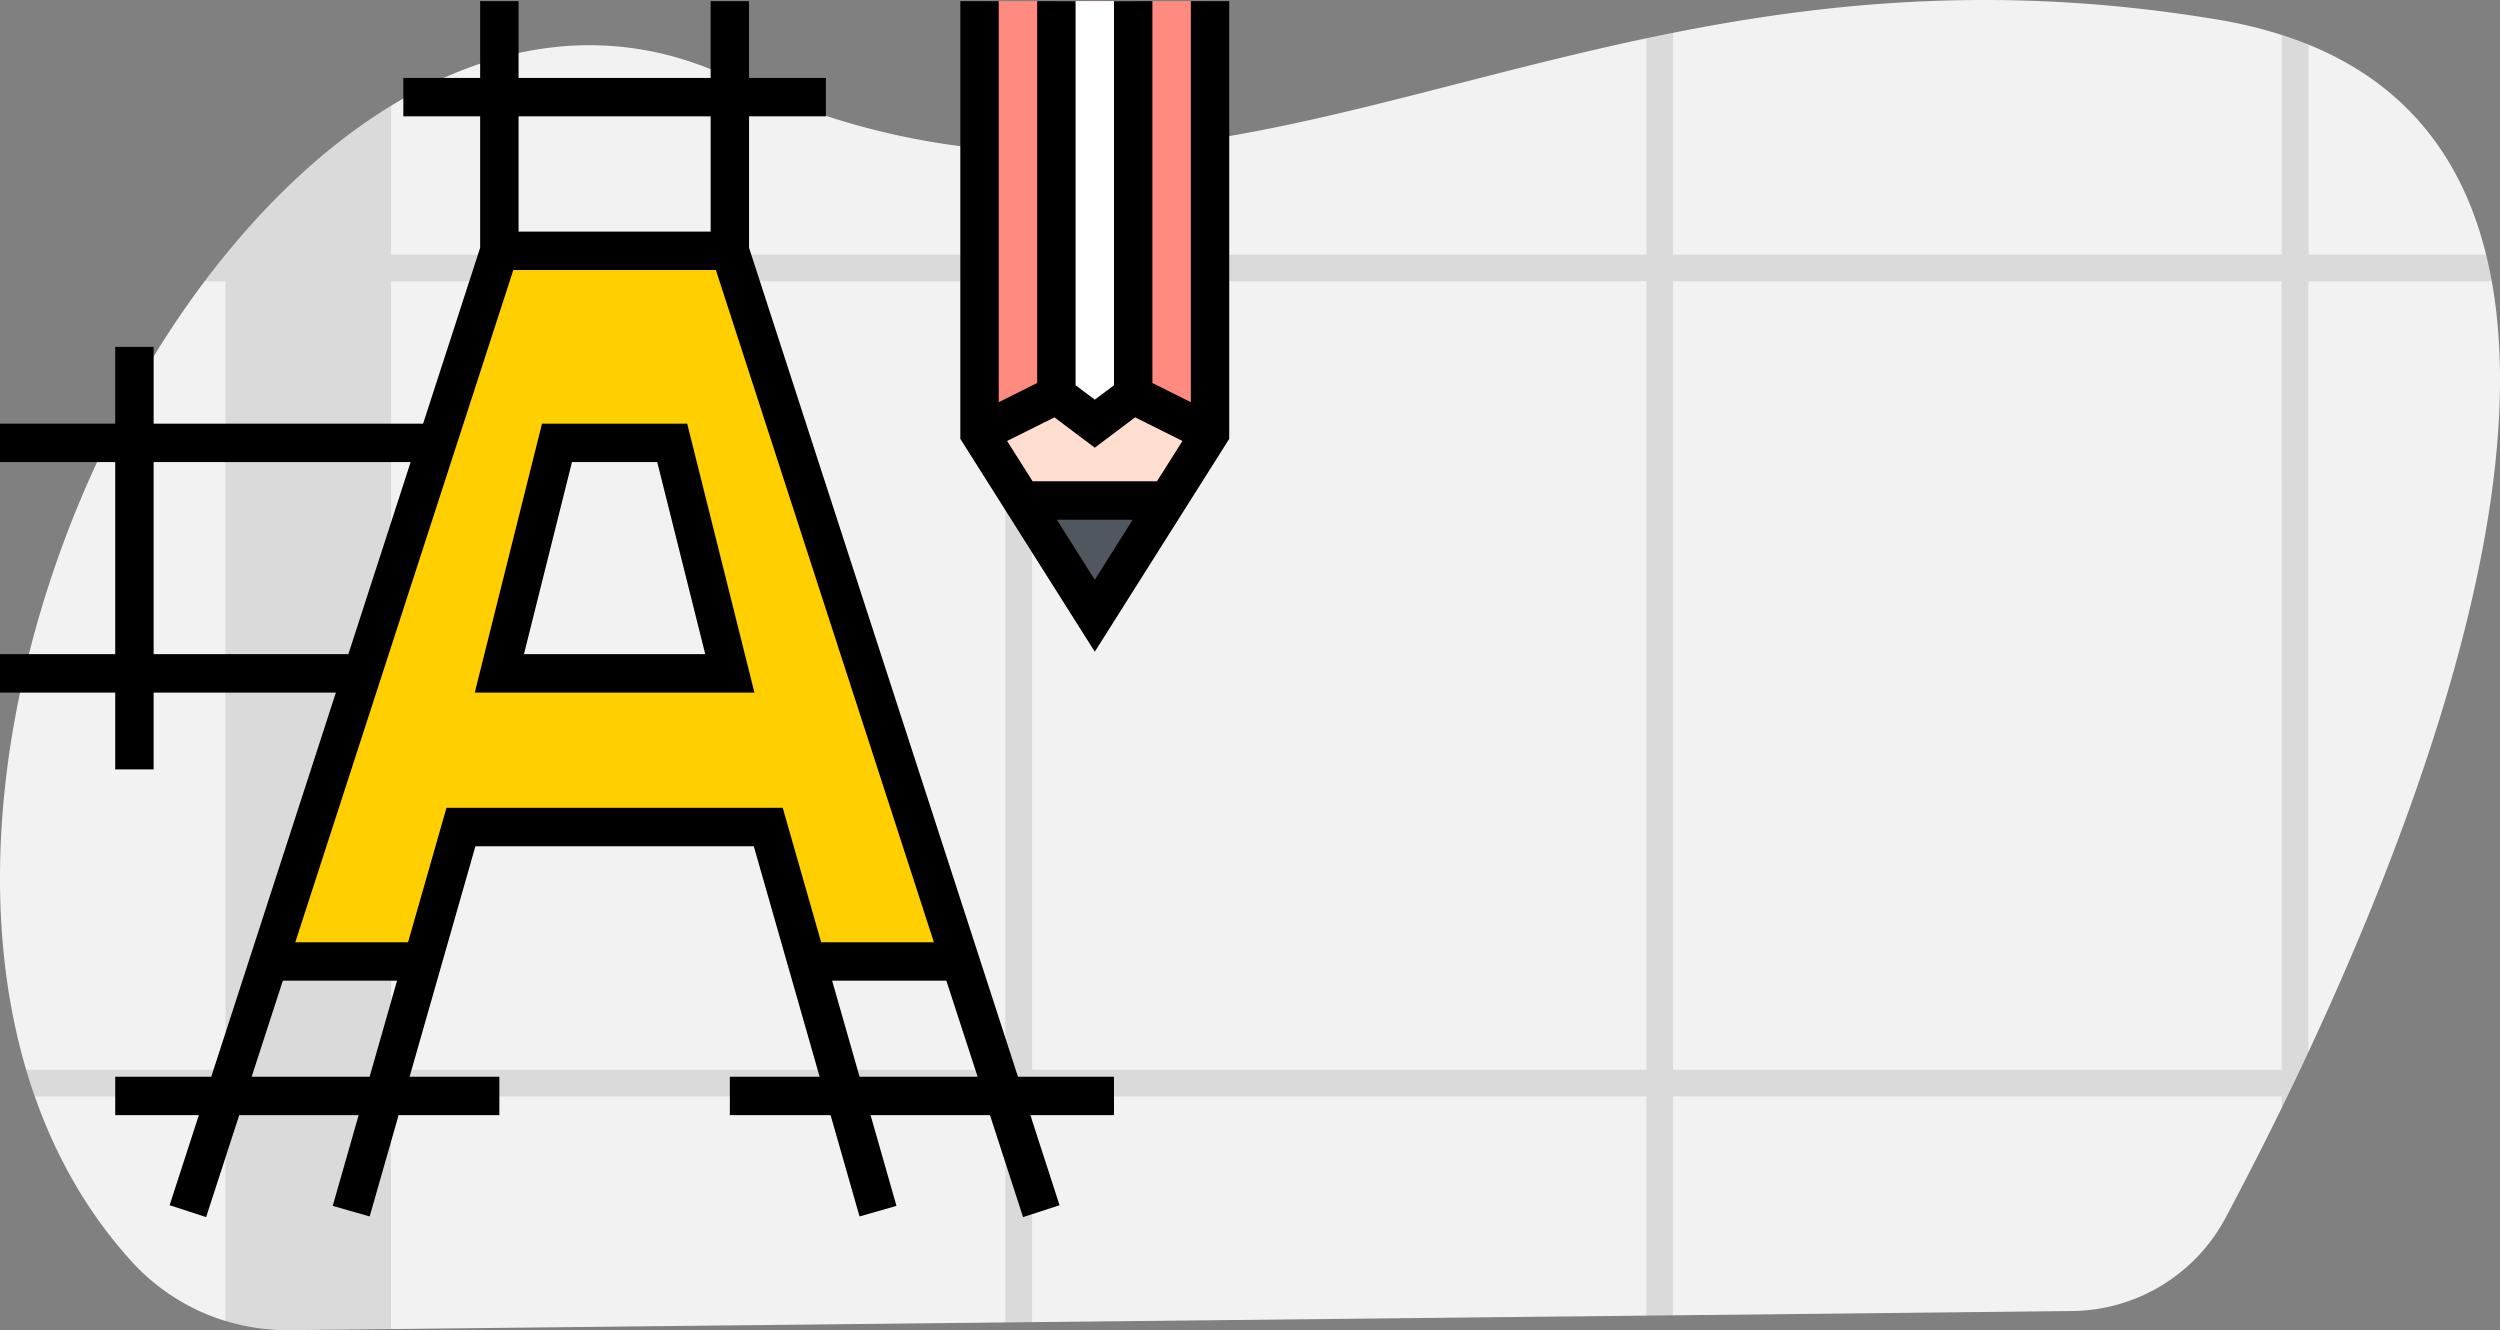 <svg xmlns="http://www.w3.org/2000/svg" width="1041.277" height="554.141" viewBox="0 0 1041.277 554.141">
  <rect x="0" y="0" width="1041.277" height="554.141" fill="#808080" stroke="none"/>
  <title>Intrinsic Blockscoped Formulaic Typography</title>
  <g id="Group_24" data-name="Group 24" transform="translate(-440 -263)">
    <g id="Group_23" data-name="Group 23" transform="translate(439.989 262.965)">
      <path id="Path_299" data-name="Path 299"
        d="M1040.82,611.12q-1.74,3.75-3.47,7.4-2.7,5.67-5.33,11.12c-.78,1.61-1.56,3.19-2.32,4.77-8.6,17.57-16.63,33.11-23.45,45.89A73.21,73.21,0,0,1,942.44,719l-151.65,1.65h-1.6l-13,.14-11.12.12-34.1.37h-1.38l-17.36.19h-.53l-107,1.16-95.51,1-11.11.12-69,.75H429l-44.75.48h-.48l-141.5,1.53-42.33.46a87.991,87.991,0,0,1-10.79-.54h0c-1.22-.14-2.44-.3-3.65-.49a87.38,87.38,0,0,1-51.29-27.54C116,678.37,102.75,655,93.85,629.64q-1.93-5.49-3.6-11.12C59.44,514.37,97,380,164.6,290.08q4.25-5.64,8.64-11l.07-.08c20.79-25.52,44.1-46.84,68.93-62,44-26.91,92.75-34.49,140.7-11.9,40.57,19.12,78.45,28.11,115.17,30.55,3.71.24,7.42.42,11.11.53,84.23,2.65,163.17-27.7,255.87-47.29,3.69-.78,7.39-1.55,11.12-2.28,66.13-13.16,139.49-20.1,226.73-5.51a189.089,189.089,0,0,1,26.76,6.4q5.77,1.86,11.12,4c41.64,16.94,64.35,48.24,74,87.46q1.37,5.46,2.37,11.11C1134.3,384.41,1084.19,518.23,1040.82,611.12Z"
        transform="translate(-79.34 -172.91)" fill="#f2f2f2" />
      <path id="Path_300" data-name="Path 300"
        d="M576.36,618.52a95.21,95.21,0,0,1-1.87,11.12h93.7V618.52Zm-78.25,62.81,11.11-.09V653.77c-3.81-.17-7.52-.34-11.11-.52ZM265.19,618.52v11.12h198.5V618.52ZM1114.87,279h-74V191.51q-5.35-2.17-11.12-4V279H776.21V186.58c-3.73.73-7.43,1.5-11.12,2.28V279H509.22V236.15c-3.69-.11-7.4-.29-11.11-.53V279H242.24V217c-24.83,15.16-48.14,36.48-68.93,62h-.07v.08q-4.4,5.4-8.64,11h8.64V618.52h-83q1.66,5.63,3.6,11.12h79.39v93.62a87,87,0,0,0,12.2,2.79c1.21.19,2.43.35,3.65.49h0a87.991,87.991,0,0,0,10.79.54l42.33-.46v-97H498.11v94.21l11.11-.12V629.64H765.09V721l11.12-.12V629.64H1029.7v4.77c.76-1.58,1.54-3.16,2.32-4.77q2.63-5.45,5.33-11.12,1.73-3.64,3.47-7.4v-321h76.42Q1116.23,284.43,1114.87,279ZM242.24,618.52V290.08H498.11V618.52Zm267,0V290.08H765.09V618.52Zm520.48,0H776.21V290.08H1029.7Z"
        transform="translate(-79.34 -172.91)" opacity="0.1" />
      <path fill="#ff8a80" d="M504 .5v180l-48 76-48-76V.5zm0 0" />
      <path fill="#fff" d="M456 176.5l16-12V.5h-32v164zm0 0" />
      <path fill="#50575e" d="M456 256.5l30.313-48h-60.625zm0 0" />
      <path fill="#ffdecf" d="M472 164.5l-16 12-16-12-32 16 17.688 28h60.625l17.687-28zm0 0" />
      <path fill="#ffcf00" d="M304 104.5h-96l-96 296h64l16-56h128l16 56h64zm-96 176l24-96h48l24 96zm0 0" />
      <path
        d="M496 .5v167.055l-16-8V.5h-16v160l-8 6-8-6V.5h-16v159.055l-16 8V.5h-16v182.32l56 88.664 56-88.664V.5zm-40 241.016L440.2 216.5h31.6zm25.902-41.016h-51.804l-10.61-16.8 19.711-9.833L456 186.5l16.8-12.633 19.712 9.832zm0 0M225.754 176.5l-28 112h116.492l-28-112zm-7.508 96l20-80h35.508l20 80zm0 0" />
      <path
        d="M312 103.242V48.5h32v-16h-32V.5h-16v32h-80V.5h-16v32h-32v16h32v54.742L176.238 176.5H64v-32H48v32H0v16h48v80H0v16h48v32h16v-32h75.91L88 448.5H48v16h34.832l-12.168 37.527 15.2 4.946L99.655 464.5h49.735l-10.797 37.8 15.39 4.4 12.055-42.2H208v-16h-37.39l27.421-96H313.97l27.422 96H304v16h41.96l12.056 42.2 15.39-4.4-10.797-37.8h49.735l13.777 42.473 15.2-4.946-12.153-37.527H464v-16h-40zM216 48.5h80v48h-80zm-152 224v-80h107.047l-25.942 80zm89.96 176h-49.12l12.976-40h47.575zm188.071-56l-16-56H185.97l-16 56h-46.961l90.808-280h84.368l90.808 280zm16 56l-11.43-40h47.575l13.023 40zm0 0" />
    </g>
  </g>

</svg>